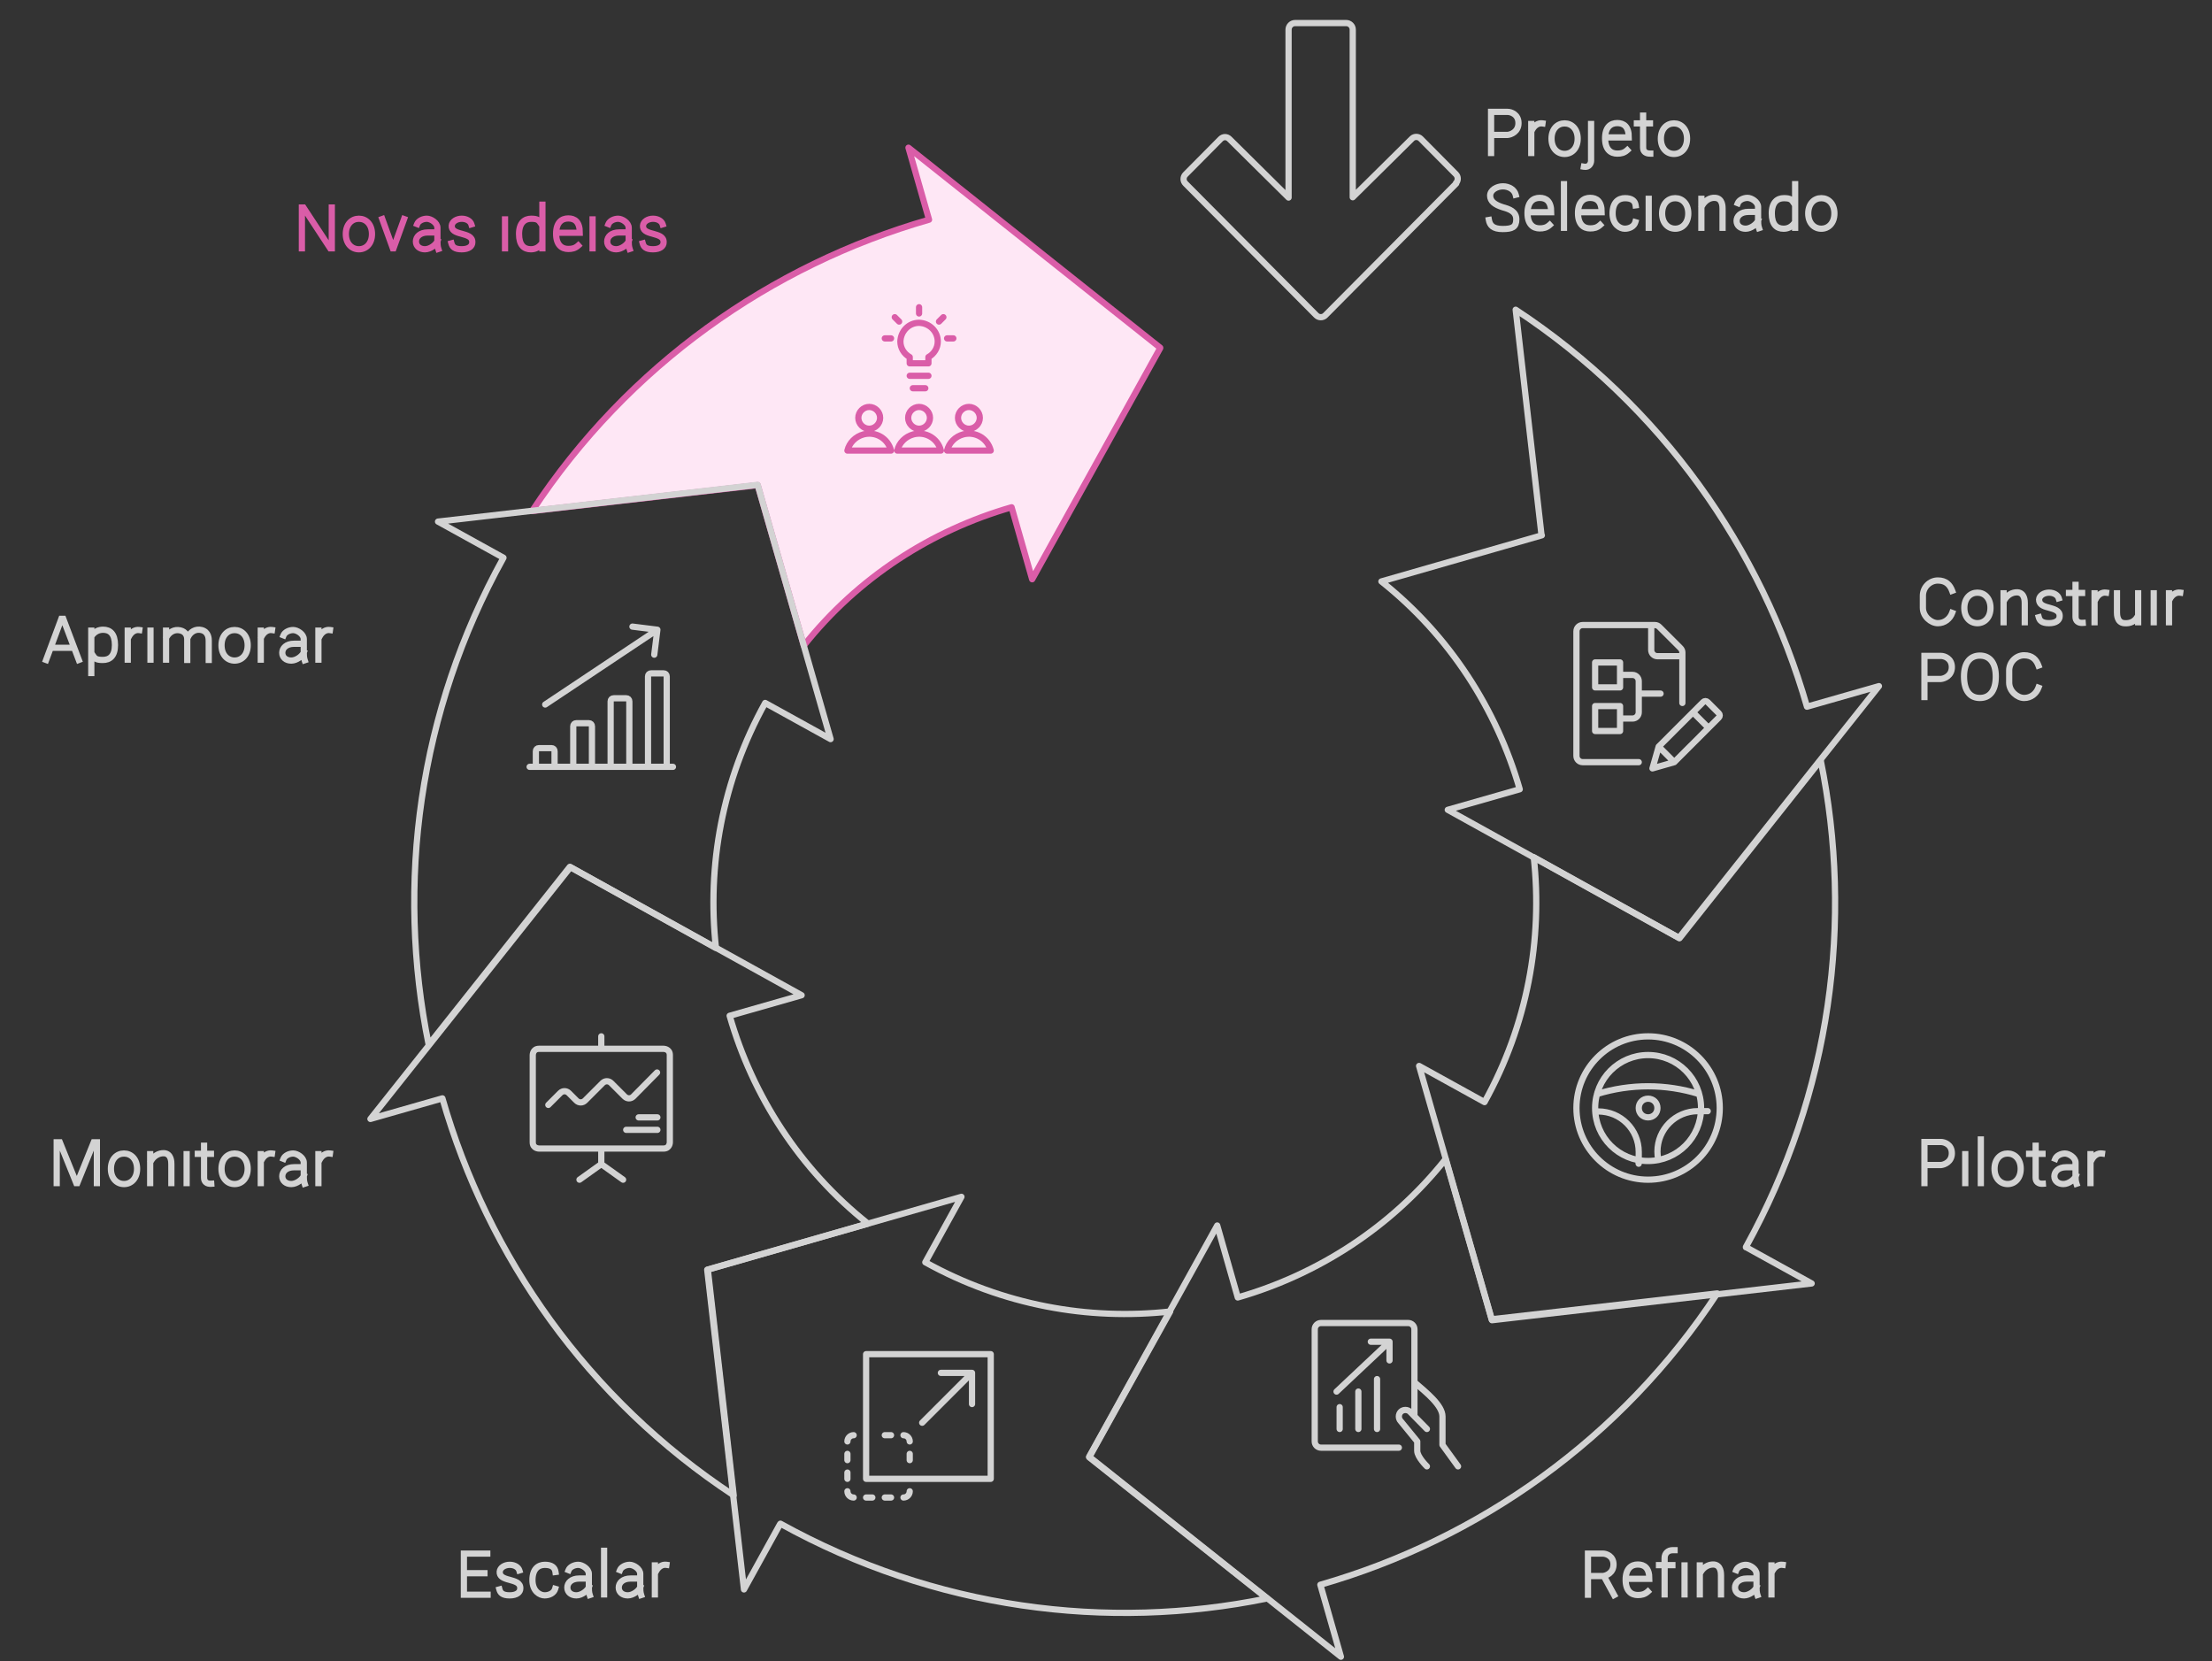 <?xml version="1.0" encoding="UTF-8"?>
<svg xmlns="http://www.w3.org/2000/svg" width="710" height="533.2" version="1.1" viewBox="0 0 710 533.2">
  <rect x="0" y="0" width="710" height="533.2" fill="#333333" stroke="none"/>
  <!-- Generator: Adobe Illustrator 28.6.0, SVG Export Plug-In . SVG Version: 1.2.0 Build 709)  -->
  <g>
    <g id="Layer_1">
      <g id="g-root-8.arrow-8_sy_18isvg1csxdl6-fill">
        <g id="_x38_.arrow-8_x5F_sy_x5F_18isvg1csxdl6-fill">
          <path d="M372.4,111.6l-80.8-64.2,6.6,23.1c-50.8,14.6-96.6,46.7-127.4,93.5l72.4-8.3,14.8,51.5c17.4-21.9,41-37,66.7-44.4l6.6,23.1,41.1-74.2h0Z" fill="#fee7f5" fill-rule="evenodd"/>
        </g>
      </g>
      <g id="g-root-7.arrow-7_sy_1hefvoxcsxcsh-fill" display="none">
        <g id="_x37_.arrow-7_x5F_sy_x5F_1hefvoxcsxcsh-fill">
          <path d="M229.8,304.2c-2.9-26.3,2-53.7,15.8-78.6l21,11.6-23.4-81.6-102.6,11.8,21,11.6c-27.4,49.5-34.5,104.8-24,156.3l45.3-57.1,46.8,26h0Z" fill="#e6f9ff" fill-rule="evenodd"/>
        </g>
      </g>
      <g id="g-root-6.arrow-6_sy_1hefvoxcsxcsg-fill" display="none">
        <g id="_x36_.arrow-6_x5F_sy_x5F_1hefvoxcsxcsg-fill">
          <path d="M227.1,407.5l51.5-14.8c-21.9-17.4-37-41-44.4-66.7l23.1-6.6-74.2-41.1-64.2,80.8,23.1-6.6c14.6,50.8,46.7,96.6,93.5,127.4l-8.3-72.4h-.1Z" fill="#f7e6fe" fill-rule="evenodd"/>
        </g>
      </g>
      <g id="g-root-5.arrow-5_sy_1lu9dtdcsxc07-fill" display="none">
        <g id="_x35_.arrow-5_x5F_sy_x5F_1lu9dtdcsxc07-fill">
          <path d="M250.5,489c49.5,27.4,104.8,34.5,156.2,24l-57.1-45.3,26-46.8c-26.3,2.9-53.7-2-78.6-15.8l11.6-21-81.6,23.4,11.8,102.6,11.6-21h0Z" fill="#ffe7e6" fill-rule="evenodd"/>
        </g>
      </g>
      <g id="g-root-4.arrow-4_sy_1qa2vxtcsxb7y-fill" display="none">
        <g id="_x34_.arrow-4_x5F_sy_x5F_1qa2vxtcsxb7y-fill">
          <path d="M478.8,423.5l-14.8-51.5c-17.4,21.9-41,37-66.7,44.4l-6.6-23.1-41.1,74.2,80.8,64.2-6.6-23.1c50.8-14.6,96.6-46.7,127.4-93.5l-72.4,8.3h0Z" fill="#fef2e6" fill-rule="evenodd"/>
        </g>
      </g>
      <g id="g-root-3.arrow-3_sy_1qa2vxtcsxb7x-fill" display="none">
        <g id="_x33_.arrow-3_x5F_sy_x5F_1qa2vxtcsxb7x-fill">
          <path d="M560.4,400.2c27.4-49.5,34.5-104.8,24-156.2l-45.3,57.1-46.8-26c2.9,26.3-2,53.7-15.8,78.6l-21-11.6,23.4,81.6,102.6-11.8-21-11.6h-.1Z" fill="#fffce6" fill-rule="evenodd"/>
        </g>
      </g>
      <g id="g-root-2.arrow-2_sy_4lu7lcsxamc-fill">
        <g id="_x32_.arrow-2_x5F_sy_x5F_4lu7lcsxamc-fill" display="none">
          <path d="M494.9,171.8l-51.5,14.8c21.9,17.4,37,41,44.4,66.7l-23.1,6.6,74.2,41.1,64.2-80.8-23.1,6.6c-14.6-50.8-46.7-96.6-93.5-127.4l8.3,72.4h.1Z" fill="#e9fbf3" fill-rule="evenodd"/>
        </g>
      </g>
      <g id="g-root-8.arrow-8_sy_18isvg1csxdl6-stroke">
        <g id="_x38_.arrow-8_x5F_sy_x5F_18isvg1csxdl6-stroke">
          <path d="M372.4,111.6l-80.8-64.2,6.6,23.1c-50.8,14.6-96.6,46.7-127.4,93.5l72.4-8.3,14.8,51.5c17.4-21.9,41-37,66.7-44.4l6.6,23.1,41.1-74.2h0Z" fill="none" stroke="#da5da8" stroke-linecap="round" stroke-linejoin="round" stroke-width="2"/>
        </g>
      </g>
      <g id="g-root-7.arrow-7_sy_1hefvoxcsxcsh-stroke">
        <g id="_x37_.arrow-7_x5F_sy_x5F_1hefvoxcsxcsh-stroke">
          <path d="M229.8,304.2c-2.9-26.3,2-53.7,15.8-78.6l21,11.6-23.4-81.6-102.6,11.8,21,11.6c-27.4,49.5-34.5,104.8-24,156.3l45.3-57.1,46.8,26h0Z" fill="none" stroke="#d3d3d3" stroke-linecap="round" stroke-linejoin="round" stroke-width="2"/>
        </g>
      </g>
      <g id="g-root-6.arrow-6_sy_1hefvoxcsxcsg-stroke">
        <g id="_x36_.arrow-6_x5F_sy_x5F_1hefvoxcsxcsg-stroke">
          <path d="M227.1,407.5l51.5-14.8c-21.9-17.4-37-41-44.4-66.7l23.1-6.6-74.2-41.1-64.2,80.8,23.1-6.6c14.6,50.8,46.7,96.6,93.5,127.4l-8.3-72.4h-.1Z" fill="none" stroke="#d3d3d3" stroke-linecap="round" stroke-linejoin="round" stroke-width="2"/>
        </g>
      </g>
      <g id="g-root-5.arrow-5_sy_1lu9dtdcsxc07-stroke">
        <g id="_x35_.arrow-5_x5F_sy_x5F_1lu9dtdcsxc07-stroke">
          <path d="M250.5,489c49.5,27.4,104.8,34.5,156.2,24l-57.1-45.3,26-46.8c-26.3,2.9-53.7-2-78.6-15.8l11.6-21-81.6,23.4,11.8,102.6,11.6-21h0Z" fill="none" stroke="#d3d3d3" stroke-linecap="round" stroke-linejoin="round" stroke-width="2"/>
        </g>
      </g>
      <g id="g-root-4.arrow-4_sy_1qa2vxtcsxb7y-stroke">
        <g id="_x34_.arrow-4_x5F_sy_x5F_1qa2vxtcsxb7y-stroke">
          <path d="M478.8,423.5l-14.8-51.5c-17.4,21.9-41,37-66.7,44.4l-6.6-23.1-41.1,74.2,80.8,64.2-6.6-23.1c50.8-14.6,96.6-46.7,127.4-93.5l-72.4,8.3h0Z" fill="none" stroke="#d3d3d3" stroke-linecap="round" stroke-linejoin="round" stroke-width="2"/>
        </g>
      </g>
      <g id="g-root-3.arrow-3_sy_1qa2vxtcsxb7x-stroke">
        <g id="_x33_.arrow-3_x5F_sy_x5F_1qa2vxtcsxb7x-stroke">
          <path d="M560.4,400.2c27.4-49.5,34.5-104.8,24-156.2l-45.3,57.1-46.8-26c2.9,26.3-2,53.7-15.8,78.6l-21-11.6,23.4,81.6,102.6-11.8-21-11.6h-.1Z" fill="none" stroke="#d3d3d3" stroke-linecap="round" stroke-linejoin="round" stroke-width="2"/>
        </g>
      </g>
      <g id="g-root-2.arrow-2_sy_4lu7lcsxamc-stroke">
        <g id="_x32_.arrow-2_x5F_sy_x5F_4lu7lcsxamc-stroke">
          <path d="M494.9,171.8l-51.5,14.8c21.9,17.4,37,41,44.4,66.7l-23.1,6.6,74.2,41.1,64.2-80.8-23.1,6.6c-14.6-50.8-46.7-96.6-93.5-127.4l8.3,72.4h.1Z" fill="none" stroke="#d3d3d3" stroke-linecap="round" stroke-linejoin="round" stroke-width="2"/>
        </g>
      </g>
      <g id="g-root-tx_enhances_hwibshcsxdl9-stroke">
        <g id="tx_enhances_hwibshcsxdl9-stroke">
          <path d="M14.8,211.8l4.9-13.2h.6l5,13.2M16.6,207.9h6.9M29.3,202.4v13.6M29.7,203.7c.9-1.1,2.1-1.6,3.4-1.6,2.2,0,3.8,1.3,3.8,4.9s-1.7,4.8-3.9,4.8-2.6-.5-3.3-1.6M44.7,202.2c-1.4-.2-2.6.7-3.3,2M41,202.4v9.3M48.4,198.6h0M48.3,202.4v9.3M53.3,202.4v9.3M60.1,211.8v-6.7c0-.9-.4-2.4-2.3-2.8-1.9-.4-3.4.6-4.2,1.9M67,211.8v-6.1c0-.7,0-2.9-2.3-3.5-2-.5-3.6.7-4.3,2.1M79.5,207.1c0,3.1-1.9,4.9-4.2,4.9s-4.2-1.8-4.2-4.9,1.9-4.9,4.2-4.9,4.2,1.8,4.2,4.9ZM87.3,202.2c-1.4-.2-2.6.7-3.3,2M83.7,202.4v9.3M91,203.9c.4-1,1.8-1.7,3.1-1.7s3.4,1.3,3.4,2.9v4.1c0,1,0,1.8.3,2.7M97.1,206.6h-2.7c-2.5,0-3.8,1.4-3.8,2.9s1.2,2.5,2.9,2.5,3.6-1.5,4-2.6M105.9,202.2c-1.4-.2-2.6.7-3.3,2M102.2,202.4v9.3" fill="none" stroke="#d3d3d3" stroke-linecap="square" stroke-width="2"/>
        </g>
      </g>
      <g id="g-root-tx_implemen_v9u9f5csxb0q-stroke">
        <g id="tx_implemen_v9u9f5csxb0q-stroke">
          <path d="M626.6,196.7c-.7,1.9-2.4,3.3-4.6,3.3s-4.8-2.2-4.8-4.9v-3.9c0-2.7,2.2-4.9,4.8-4.9s3.9,1.4,4.6,3.3M638.9,195.1c0,3.1-1.9,4.9-4.2,4.9s-4.2-1.8-4.2-4.9,1.9-4.9,4.2-4.9,4.2,1.8,4.2,4.9ZM643.1,190.4v9.3M649.9,199.7v-6.1c0-.7,0-3.3-2.3-3.5-1.8-.1-3.4,1-4.2,2.4M660.8,192c-.3-1-1.5-1.8-3.1-1.8s-3.1.9-3.2,2.2c0,1.5,1.1,2.1,3.1,2.6,1.7.5,3.6.9,3.5,2.8,0,1.2-1.1,2.2-3.4,2.2s-3-.8-3.3-1.9M668.5,199.9c-1.4.1-2.3-.6-2.3-1.9v-10.3M668.3,190.3h-1.8M664.1,190.3h1.7M676,190.2c-1.4-.2-2.6.7-3.3,2M672.3,190.4v9.3M686.3,199.7v-9.3M679.5,190.4v6.1c0,.7,0,3.3,2.3,3.5,2.1.2,3.4-.7,4.1-1.8M691.3,186.6h0M691.3,190.4v9.3M699.8,190.2c-1.4-.2-2.6.7-3.3,2M696.2,190.4v9.3M617.7,223.7v-13.2h5.3c1.1,0,3.5.8,3.5,3.6s-2.4,3.7-3.5,3.8h-4.8M630.4,217.1c0,4.7,2,6.9,5.1,6.9s5.1-2.2,5.1-6.9-2.2-6.7-5.1-6.7-5.1,2-5.1,6.7ZM654.3,220.7c-.7,1.9-2.4,3.3-4.6,3.3s-4.8-2.2-4.8-4.9v-3.9c0-2.7,2.2-4.9,4.8-4.9s3.9,1.4,4.6,3.3" fill="none" stroke="#d3d3d3" stroke-linecap="square" stroke-width="2"/>
        </g>
      </g>
      <g id="g-root-arro_7qasxct2zgs-stroke">
        <g id="arro_7qasxct2zgs-stroke">
          <path d="M170,246.1h46M178,246.1v-5c0-.6-.4-1-1-1h-4c-.6,0-1,.4-1,1v5M190,246.1v-13c0-.6-.4-1-1-1h-4c-.6,0-1,.4-1,1v13M202,246.1v-21c0-.6-.4-1-1-1h-4c-.6,0-1,.4-1,1v21M214,246.1v-29c0-.6-.4-1-1-1h-4c-.6,0-1,.4-1,1v29M175,226.1l36-24M210,210.1l1-8-8-1" fill="none" stroke="#d3d3d3" stroke-linecap="round" stroke-linejoin="round" stroke-width="2"/>
        </g>
      </g>
      <g id="g-root-tx_refineso_1hgbay9csxbsw-stroke">
        <g id="tx_refineso_1hgbay9csxbsw-stroke">
          <path d="M509.7,511.8v-13.2h4.8c1.1,0,3.4.8,3.4,3.5s-2.3,3.6-3.4,3.7h-4.2M518.1,511.9l-3.1-5.7M528.9,510.8c-1,.9-2,1.1-3.2,1.1-2.1,0-3.9-1.3-3.9-4.9s1.8-4.9,3.9-4.9,3.7,1.1,3.7,4.6h-7.2M537.5,497.5h-.6c-1.6,0-2.6,1.1-2.6,2.5v11.7M536.8,502.3h-2.1M532.5,502.3h1.5M540.7,498.6h0M540.7,502.4v9.3M545.6,502.4v9.3M552.4,511.7v-6.1c0-.7,0-3.3-2.3-3.5-1.8-.1-3.4,1-4.2,2.4M557.3,503.9c.4-1,1.8-1.7,3.1-1.7s3.4,1.3,3.4,2.9v4.1c0,1,0,1.8.3,2.7M563.4,506.6h-2.7c-2.5,0-3.8,1.4-3.8,2.9s1.2,2.5,2.9,2.5,3.6-1.5,4-2.6M572.2,502.2c-1.4-.2-2.6.7-3.3,2M568.6,502.4v9.3" fill="none" stroke="#d3d3d3" stroke-linecap="square" stroke-width="2"/>
        </g>
      </g>
      <g id="g-root-idea_145hcttct2xvu-stroke">
        <g id="idea_145hcttct2xvu-stroke">
          <path d="M298,120.6h-6M301,109.6c0-3.3-2.7-5.9-6-6-3.3,0-5.9,2.7-6,6,0,2.1,1.2,4,3,5v2h6v-2c1.8-1,3-2.9,3-5ZM275.5,134.1c0,1.9,1.6,3.5,3.5,3.5s3.5-1.6,3.5-3.5-1.6-3.5-3.5-3.5-3.5,1.6-3.5,3.5ZM286,144.6c-1-3.9-4.9-6.2-8.8-5.2-2.6.7-4.6,2.7-5.2,5.2h14ZM291.5,134.1c0,1.9,1.6,3.5,3.5,3.5s3.5-1.6,3.5-3.5-1.6-3.5-3.5-3.5-3.5,1.6-3.5,3.5ZM302,144.6c-1-3.9-4.9-6.2-8.8-5.2-2.6.7-4.6,2.7-5.2,5.2h14ZM307.5,134.1c0,1.9,1.6,3.5,3.5,3.5s3.5-1.6,3.5-3.5-1.6-3.5-3.5-3.5-3.5,1.6-3.5,3.5ZM318,144.6c-1-3.9-4.9-6.2-8.8-5.2-2.6.7-4.6,2.7-5.2,5.2h14ZM295,98.6v2M302.8,101.8l-1.4,1.4M306,108.6h-2M287.2,101.8l1.4,1.4M284,108.6h2M293,124.6h4" fill="none" stroke="#da5da8" stroke-linecap="round" stroke-linejoin="round" stroke-width="2"/>
        </g>
      </g>
      <g id="g-root-tx_requalif_qs5c1dcsxcsk-stroke">
        <g id="tx_requalif_qs5c1dcsxcsk-stroke">
          <path d="M96.9,79.7v-13.1h.5l8.6,13.1h.5v-13.1M119.4,75.1c0,3.1-1.9,4.9-4.2,4.9s-4.2-1.8-4.2-4.9,1.9-4.9,4.2-4.9,4.2,1.8,4.2,4.9ZM129.7,70.3l-3.4,9.4h-.2l-3.4-9.4M133.9,71.9c.4-1,1.8-1.7,3.1-1.7s3.4,1.3,3.4,2.9v4.1c0,1,0,1.8.3,2.7M140,74.6h-2.7c-2.5,0-3.8,1.4-3.8,2.9s1.2,2.5,2.9,2.5,3.6-1.5,4-2.6M151.3,72c-.3-1-1.5-1.8-3.1-1.8s-3.1.9-3.2,2.2c-.1,1.5,1.1,2.1,3.1,2.6,1.7.5,3.6.9,3.5,2.8,0,1.2-1.1,2.2-3.4,2.2s-3-.8-3.3-1.9M162.2,66.6h0M162.1,70.4v9.3M174.1,79.7v-14M173.7,78.4c-.9,1.1-2,1.6-3.3,1.6-2.2,0-3.8-1.3-3.8-4.9s1.8-4.9,3.9-4.9,2.5.5,3.2,1.6M185.6,78.8c-1,.9-2,1.1-3.2,1.1-2.1,0-3.9-1.3-3.9-4.9s1.8-4.9,3.9-4.9,3.7,1.1,3.7,4.6h-7.2M190.2,66.6h0M190.2,70.4v9.3M195.3,71.9c.4-1,1.8-1.7,3.1-1.7s3.4,1.3,3.4,2.9v4.1c0,1,0,1.8.3,2.7M201.4,74.6h-2.7c-2.5,0-3.8,1.4-3.8,2.9s1.2,2.5,2.9,2.5,3.6-1.5,4-2.6M212.7,72c-.3-1-1.5-1.8-3.1-1.8s-3.1.9-3.2,2.2c-.1,1.5,1.1,2.1,3.1,2.6,1.7.5,3.6.9,3.5,2.8,0,1.2-1.1,2.2-3.4,2.2s-3-.8-3.3-1.9" fill="none" stroke="#da5da8" stroke-linecap="square" stroke-width="2"/>
        </g>
      </g>
      <g id="g-root-arro_4hc0wxbp1slg-stroke">
        <g id="arro_4hc0wxbp1slg-stroke">
          <path d="M173,336.6h40s2,0,2,2v28s0,2-2,2h-40s-2,0-2-2v-28s0-2,2-2M176,354.6l3.8-3.8c.8-.8,2-.8,2.8,0h0l2.4,2.4c.8.8,2,.8,2.8,0l5.6-5.6c.8-.8,2-.8,2.8,0l4.3,4.3c.8.8,2,.8,2.8,0l7.6-7.7M205,358.6h6M211,362.6h-10M193,332.6v4M193,368.6v5M193,373.6l-7,5M193,373.6l7,5" fill="none" stroke="#d3d3d3" stroke-linecap="round" stroke-linejoin="round" stroke-width="2"/>
        </g>
      </g>
      <g id="g-root-2_qvw9ptct2yh4-stroke">
        <g id="_x32__x5F_qvw9ptct2yh4-stroke">
          <path d="M506,355.6c0,12.7,10.3,23,23,23s23-10.3,23-23-10.3-23-23-23-23,10.3-23,23ZM512.6,351.1c10.7-3.3,22.1-3.3,32.7,0M512,355.6c0,9.4,7.6,17,17,17s17-7.6,17-17-7.6-17-17-17-17,7.6-17,17ZM526,355.6c0,1.7,1.3,3,3,3s3-1.3,3-3-1.3-3-3-3-3,1.3-3,3ZM512.1,356.7h.9c7.2,0,13,5.8,13,13s0,1.8-.3,2.7M532.3,372.3c-.2-.9-.3-1.8-.3-2.7,0-7.2,5.8-13,13-13s.6,0,1,0" fill="none" stroke="#d3d3d3" stroke-linecap="round" stroke-linejoin="round" stroke-width="2"/>
        </g>
      </g>
      <g id="g-root-tx_monitorp_4loai9csxc0e-stroke">
        <g id="tx_monitorp_4loai9csxc0e-stroke">
          <path d="M18.2,379.7v-13.1h1l5.3,13.1h.3l5.3-13.1h1v13.1M44,375.1c0,3.1-1.9,4.9-4.2,4.9s-4.2-1.8-4.2-4.9,1.9-4.9,4.2-4.9,4.2,1.8,4.2,4.9ZM48.2,370.4v9.3M55,379.7v-6.1c0-.7,0-3.3-2.3-3.5-1.8-.1-3.4,1-4.2,2.4M59.9,366.6h0M59.9,370.4v9.3M67.8,379.9c-1.4.1-2.3-.6-2.3-1.9v-10.3M67.7,370.3h-1.8M63.5,370.3h1.7M79.5,375.1c0,3.1-1.9,4.9-4.2,4.9s-4.2-1.8-4.2-4.9,1.9-4.9,4.2-4.9,4.2,1.8,4.2,4.9ZM87.3,370.2c-1.4-.2-2.6.7-3.3,2M83.7,370.4v9.3M91,371.9c.4-1,1.8-1.7,3.1-1.7s3.4,1.3,3.4,2.9v4.1c0,1,0,1.8.3,2.7M97.1,374.6h-2.7c-2.5,0-3.8,1.4-3.8,2.9s1.2,2.5,2.9,2.5,3.6-1.5,4-2.6M105.9,370.2c-1.4-.2-2.6.7-3.3,2M102.2,370.4v9.3" fill="none" stroke="#d3d3d3" stroke-linecap="square" stroke-width="2"/>
        </g>
      </g>
      <g id="g-root-tx_conductp_144uskxcsxddt-stroke">
        <g id="tx_conductp_144uskxcsxddt-stroke">
          <path d="M617.7,379.7v-13.2h5.3c1.1,0,3.5.8,3.5,3.6s-2.4,3.7-3.5,3.8h-4.8M630.8,366.6h0M630.8,370.4v9.3M635.8,365.7v14M648.6,375.1c0,3.1-1.9,4.9-4.2,4.9s-4.2-1.8-4.2-4.9,1.9-4.9,4.2-4.9,4.2,1.8,4.2,4.9ZM655.7,379.9c-1.4.1-2.3-.6-2.3-1.9v-10.3M655.6,370.3h-1.8M651.3,370.3h1.7M659.7,371.9c.4-1,1.8-1.7,3.1-1.7s3.4,1.3,3.4,2.9v4.1c0,1,0,1.8.3,2.7M665.9,374.6h-2.7c-2.5,0-3.8,1.4-3.8,2.9s1.2,2.5,2.9,2.5,3.6-1.5,4-2.6M674.7,370.2c-1.4-.2-2.6.7-3.3,2M671,370.4v9.3" fill="none" stroke="#d3d3d3" stroke-linecap="square" stroke-width="2"/>
        </g>
      </g>
      <g id="g-root-tx_implemen_1q6c1jl9r8ttz-stroke">
        <g id="tx_implemen_1q6c1jl9r8ttz-stroke">
          <path d="M478.6,49.1v-13.2h5.3c1.1,0,3.5.8,3.5,3.6s-2.4,3.7-3.5,3.8h-4.8M495.1,39.6c-1.4-.2-2.6.7-3.3,2M491.5,39.8v9.3M506.4,44.5c0,3.1-1.9,4.9-4.2,4.9s-4.2-1.8-4.2-4.9,1.9-4.9,4.2-4.9,4.2,1.8,4.2,4.9ZM510.7,35.9h0M510.7,39.8v11.8c0,.8-.6,2.2-2.3,1.9M522.3,48.2c-1,.9-2,1.1-3.2,1.1-2.1,0-3.9-1.3-3.9-4.9s1.8-4.9,3.9-4.9,3.7,1.1,3.7,4.6h-7.2M529.7,49.3c-1.4,0-2.3-.6-2.3-1.9v-10.3M529.6,39.6h-1.8M525.4,39.6h1.7M541.5,44.5c0,3.1-1.9,4.9-4.2,4.9s-4.2-1.8-4.2-4.9,1.9-4.9,4.2-4.9,4.2,1.8,4.2,4.9ZM486.5,62.5c-.4-1.6-2.1-2.7-4.1-2.7s-4.1,1.2-4.1,3,1.5,2.9,4,3.7c2.2.6,4.4,1.4,4.4,3.9s-1.3,3.1-4.4,3.1-4.1-1.2-4.4-2.9M497.4,72.2c-1,.9-2,1.1-3.2,1.1-2.1,0-3.9-1.3-3.9-4.9s1.8-4.9,3.9-4.9,3.7,1.1,3.7,4.6h-7.2M502,59.1v14M513.6,72.2c-1,.9-2,1.1-3.2,1.1-2.1,0-3.9-1.3-3.9-4.9s1.8-4.9,3.9-4.9,3.7,1.1,3.7,4.6h-7.2M524.9,71.3c-.4,1.4-1.9,2.1-3.4,2.1s-3.9-1.3-3.9-4.9,1.9-4.9,4-4.9,3.2.8,3.4,2.3M529.2,60h0M529.2,63.8v9.3M541.9,68.5c0,3.1-1.9,4.9-4.2,4.9s-4.2-1.8-4.2-4.9,1.9-4.9,4.2-4.9,4.2,1.8,4.2,4.9ZM546.1,63.8v9.3M552.9,73.1v-6.1c0-.7,0-3.3-2.3-3.5-1.8-.2-3.4,1-4.2,2.4M557.8,65.2c.4-1,1.8-1.7,3.1-1.7s3.4,1.3,3.4,2.9v4.1c0,1,0,1.8.3,2.7M563.9,68h-2.7c-2.5,0-3.8,1.4-3.8,2.9s1.2,2.5,2.9,2.5,3.6-1.5,4-2.6M576.2,73.1v-14M575.8,71.8c-.9,1.1-2,1.6-3.3,1.6-2.2,0-3.8-1.3-3.8-4.9s1.8-4.9,3.9-4.9,2.5.5,3.2,1.6M588.8,68.5c0,3.1-1.9,4.9-4.2,4.9s-4.2-1.8-4.2-4.9,1.9-4.9,4.2-4.9,4.2,1.8,4.2,4.9Z" fill="none" stroke="#d3d3d3" stroke-linecap="square" stroke-width="2"/>
        </g>
      </g>
      <g id="g-root-expa_18mjt4hct2z9q-stroke">
        <g id="expa_18mjt4hct2z9q-stroke">
          <path d="M278,434.6h40v40h-40v-40ZM296,456.6l16-16M302,440.6h10v10M274,460.6c-1.1,0-2,.9-2,2M272,466.6v2M286,460.6h-2M280,480.6h-2M286,480.6h-2M274,480.6c-1.1,0-2-.9-2-2M272,474.6v-2M290,460.6c1.1,0,2,.9,2,2M292,466.6v2M290,480.6c1.1,0,2-.9,2-2" fill="none" stroke="#d3d3d3" stroke-linecap="round" stroke-linejoin="round" stroke-width="2"/>
        </g>
      </g>
      <g id="g-root-incr_147cs35ct2ww7-stroke">
        <g id="incr_147cs35ct2ww7-stroke">
          <path d="M468,470.6l-5-6.9v-9.1c0-3.6-5.2-7.7-9-11M458,458.6l-5.4-5.5c-.8-.8-2.2-.8-3,0s-.8,2.2,0,3l5.3,6.5v3c0,2,3.1,5,3.1,5M449,464.6h-25c-1.1,0-2-.9-2-2v-36c0-1.1.9-2,2-2h28c1.1,0,2,.9,2,2v27.8M440,430.6h6v6M446,430.6l-17,16M430,451.6v7M436,446.6v12M442,442.6v16" fill="none" stroke="#d3d3d3" stroke-linecap="round" stroke-linejoin="round" stroke-width="2"/>
        </g>
      </g>
      <g id="g-root-tx_scalesol_1lw4t2pcsxb0n-stroke">
        <g id="tx_scalesol_1lw4t2pcsxb0n-stroke">
          <path d="M156.5,511.8h-7.6v-13.2h7.5M155.5,504.9h-6M166.7,504c-.3-1-1.5-1.8-3.1-1.8s-3.1.9-3.2,2.2c-.1,1.5,1.1,2.1,3.1,2.6,1.7.5,3.6.9,3.5,2.8,0,1.2-1.1,2.2-3.4,2.2s-3-.8-3.3-1.9M178.2,509.9c-.4,1.4-1.9,2.1-3.4,2.1s-3.9-1.3-3.9-4.9,1.9-4.9,4-4.9,3.2.8,3.4,2.3M182.5,503.9c.4-1,1.8-1.7,3.1-1.7s3.4,1.3,3.4,2.9v4.1c0,1,0,1.8.3,2.7M188.6,506.6h-2.7c-2.5,0-3.8,1.4-3.8,2.9s1.2,2.5,2.9,2.5,3.6-1.5,4-2.6M193.9,497.7v14M199,503.9c.4-1,1.8-1.7,3.1-1.7s3.4,1.3,3.4,2.9v4.1c0,1,0,1.8.3,2.7M205.1,506.6h-2.7c-2.5,0-3.8,1.4-3.8,2.9s1.2,2.5,2.9,2.5,3.6-1.5,4-2.6M213.9,502.2c-1.4-.2-2.6.7-3.3,2M210.2,502.4v9.3" fill="none" stroke="#d3d3d3" stroke-linecap="square" stroke-width="2"/>
        </g>
      </g>
      <g id="g-root-docu_1up9txdaut72l-stroke">
        <g id="docu_1up9txdaut72l-stroke">
          <path d="M467.4,58.9l-42,42.3c-.8.8-2.1.8-2.9,0l-42-42.3c-.8-.8-.8-2.1,0-2.9l11.3-11.4c.8-.8,2-.8,2.8,0l19,18.8V9.5c0-1.1.9-2.1,2.1-2.1h16.4c1.1,0,2.1.9,2.1,2.1v53.8l19-18.8c.8-.8,2.1-.7,2.8,0l11.3,11.4c.8.8.8,2.1,0,2.9h.1Z" fill="none" stroke="#d3d3d3" stroke-linecap="round" stroke-linejoin="round" stroke-width="2"/>
        </g>
      </g>
      <g id="g-root-writ_958qb5ct2xoh-stroke">
        <g id="writ_958qb5ct2xoh-stroke">
          <path d="M526,244.6h-18c-1.1,0-2-.9-2-2v-40c0-1.1.9-2,2-2h23.2c.5,0,1,.2,1.4.6l6.8,6.8c.4.4.6.9.6,1.4v16.2M530,200.6v8c0,1.1.9,2,2,2h8M512,212.6h8v8h-8v-8ZM512,226.6h8v8h-8v-8ZM520,216.6h4c1.1,0,2,.9,2,2v10c0,1.1-.9,2-2,2h-4M533,222.6h-6M537.4,244.6l-7,2,2-7,14.3-14.3c.4-.4,1-.4,1.4,0l3.6,3.6c.4.4.4,1,0,1.4h0l-14.3,14.3ZM543.4,228.6l5,5M532.4,239.6l5,5" fill="none" stroke="#d3d3d3" stroke-linecap="round" stroke-linejoin="round" stroke-width="2"/>
        </g>
      </g>
    </g>
  </g>
</svg>